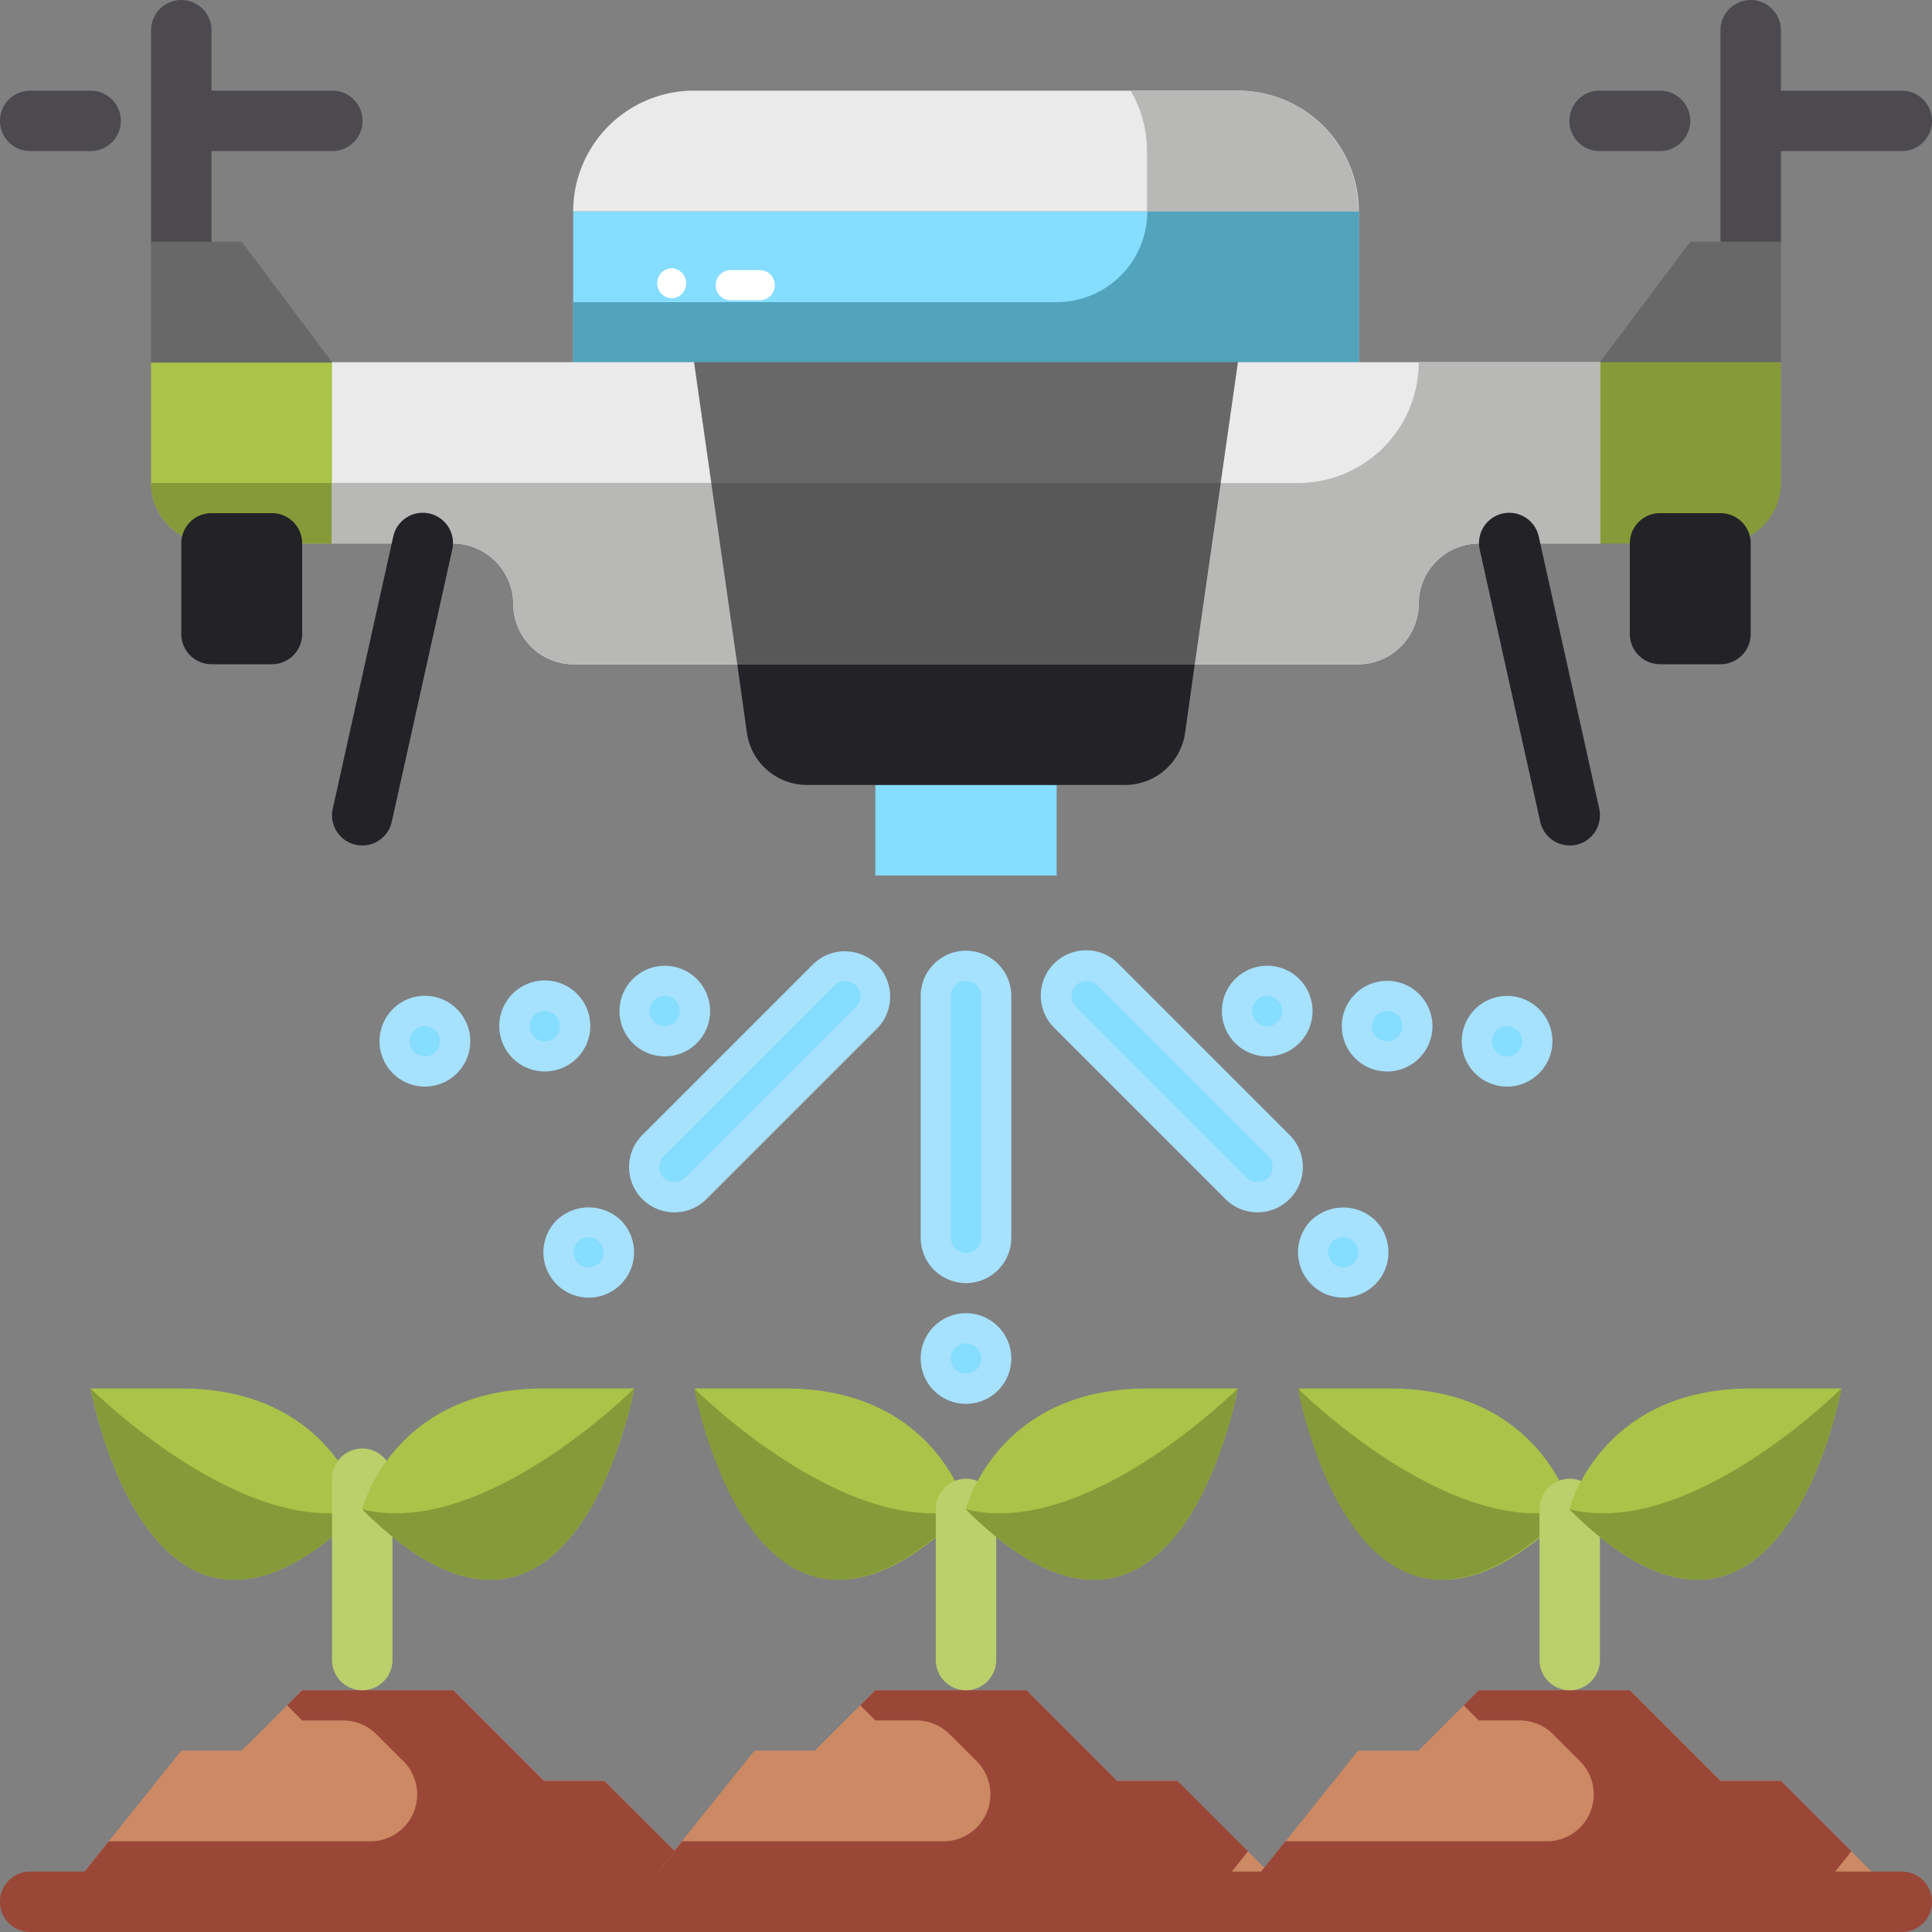 <svg id="drone-3" xmlns="http://www.w3.org/2000/svg" width="150" height="150" viewBox="0 0 150 150">
  <rect x="0" y="0" width="150" height="150" fill="#808080" stroke="none"/>
  <g id="Group_142840" data-name="Group 142840">
    <path id="Path_210195" data-name="Path 210195" d="M7.038,3H2.346a2.346,2.346,0,0,0,0,4.692H7.038A2.346,2.346,0,0,0,7.038,3Z" transform="translate(0 4.038)" fill="#4c4a4f"/>
    <path id="Path_210196" data-name="Path 210196" d="M19.076,7.038H9.692V2.346A2.346,2.346,0,0,0,5,2.346V18.768a2.346,2.346,0,0,0,4.692,0V11.73h9.384a2.346,2.346,0,1,0,0-4.692Z" transform="translate(6.73)" fill="#4c4a4f"/>
    <path id="Path_210197" data-name="Path 210197" d="M59.038,3H54.346a2.346,2.346,0,1,0,0,4.692h4.692a2.346,2.346,0,1,0,0-4.692Z" transform="translate(69.847 4.038)" fill="#4c4a4f"/>
    <path id="Path_210198" data-name="Path 210198" d="M71.076,7.038H61.692V2.346a2.346,2.346,0,1,0-4.692,0V18.768a2.346,2.346,0,1,0,4.692,0V11.73h9.384a2.346,2.346,0,1,0,0-4.692Z" transform="translate(76.578)" fill="#4c4a4f"/>
  </g>
  <path id="Path_210199" data-name="Path 210199" d="M19.076,12V26.076H9.692A4.706,4.706,0,0,1,5,21.384V12Z" transform="translate(6.73 16.122)" fill="#aac348"/>
  <path id="Path_210200" data-name="Path 210200" d="M19.076,16v4.692H9.692A4.706,4.706,0,0,1,5,16Z" transform="translate(6.73 21.499)" fill="#879a39"/>
  <path id="Path_210201" data-name="Path 210201" d="M91.415,72.422H44.494l-2.6-2.6,7.3-9.126h4.692L58.57,56H70.3l7.038,7.038h4.692Z" transform="translate(56.239 75.232)" fill="#cc8964"/>
  <path id="Path_210202" data-name="Path 210202" d="M68.219,69.818l-2.088,2.6H26.248L22.33,68.5l6.264-7.812h4.692L37.978,56h11.73l7.038,7.038h4.692Z" transform="translate(29.983 75.232)" fill="#cc8964"/>
  <path id="Path_210203" data-name="Path 210203" d="M68.7,68.5l-3.12,3.918H21l3.754-4.692h20.3a3.641,3.641,0,0,0,2.576-6.217l-2.1-2.1a3.644,3.644,0,0,0-2.576-1.067H39.768L38.6,57.173,39.768,56H51.5l7.038,7.038h4.692Z" transform="translate(28.196 75.232)" fill="#9a4738"/>
  <path id="Path_210204" data-name="Path 210204" d="M88.7,68.5l-3.12,3.918H41l3.754-4.692h20.3a3.641,3.641,0,0,0,2.576-6.217l-2.1-2.1a3.644,3.644,0,0,0-2.576-1.067H59.768L58.6,57.173,59.768,56H71.5l7.038,7.038h4.692Z" transform="translate(55.041 75.232)" fill="#9a4738"/>
  <path id="Path_210205" data-name="Path 210205" d="M16.076,60.692,20.768,56H32.5l7.038,7.038h4.692L49.7,68.5l-3.12,3.918H2l9.384-11.73Z" transform="translate(2.692 75.232)" fill="#cc8964"/>
  <path id="Path_210206" data-name="Path 210206" d="M49.7,68.5l-3.12,3.918H2L5.754,67.73h20.3a3.641,3.641,0,0,0,2.576-6.217l-2.1-2.1a3.644,3.644,0,0,0-2.576-1.067H20.768L19.6,57.173,20.768,56H32.5l7.038,7.038h4.692Z" transform="translate(2.692 75.232)" fill="#9a4738"/>
  <g id="Group_142841" data-name="Group 142841" transform="translate(7.038 107.801)">
    <path id="Path_210207" data-name="Path 210207" d="M50.038,46c11.73,0,14.076,9.384,14.076,9.384C47.692,71.807,43,46,43,46Z" transform="translate(50.842 -46)" fill="#aac348"/>
    <path id="Path_210208" data-name="Path 210208" d="M30.038,46c11.73,0,14.076,9.384,14.076,9.384C27.692,71.807,23,46,23,46Z" transform="translate(23.921 -46)" fill="#aac348"/>
    <path id="Path_210209" data-name="Path 210209" d="M10.038,46c11.73,0,14.076,9.384,14.076,9.384C7.692,71.807,3,46,3,46Z" transform="translate(-3 -46)" fill="#aac348"/>
  </g>
  <path id="Path_210210" data-name="Path 210210" d="M24.115,55.384C7.692,71.807,3,46,3,46S14.73,57.73,24.115,55.384Z" transform="translate(4.038 61.801)" fill="#879a39"/>
  <path id="Path_210211" data-name="Path 210211" d="M44.115,55.384C27.692,71.807,23,46,23,46S34.73,57.73,44.115,55.384Z" transform="translate(30.898 61.801)" fill="#879a39"/>
  <path id="Path_210212" data-name="Path 210212" d="M64.115,55.384C47.692,71.807,43,46,43,46S54.73,57.73,64.115,55.384Z" transform="translate(57.765 61.801)" fill="#879a39"/>
  <path id="Path_210213" data-name="Path 210213" d="M29,26H43.076v7.038H29Z" transform="translate(38.962 34.935)" fill="#85ddff"/>
  <path id="Path_210214" data-name="Path 210214" d="M80,12.384H19A9.382,9.382,0,0,1,28.384,3H70.613A9.382,9.382,0,0,1,80,12.384Z" transform="translate(25.501 4.038)" fill="#eaeaea"/>
  <path id="Path_210215" data-name="Path 210215" d="M80,7V18.73H19V7Z" transform="translate(25.501 9.422)" fill="#85ddff"/>
  <path id="Path_210216" data-name="Path 210216" d="M38.727,12.384V7.692A9.359,9.359,0,0,0,37.46,3h8.305a9.382,9.382,0,0,1,9.384,9.384Z" transform="translate(50.325 4.038)" fill="#b8b8b7"/>
  <path id="Path_210217" data-name="Path 210217" d="M80,7V18.73H19V14.038H56.537A7.038,7.038,0,0,0,63.575,7Z" transform="translate(25.501 9.422)" fill="#52a3bc"/>
  <path id="Path_210218" data-name="Path 210218" d="M59.2,27.349a4.715,4.715,0,0,1-4.645,4.035H29.826a4.715,4.715,0,0,1-4.645-4.035L24.43,22H59.949Z" transform="translate(32.81 29.559)" fill="#222227"/>
  <path id="Path_210219" data-name="Path 210219" d="M12.038,8l7.038,9.384H5V8h7.038Z" transform="translate(6.73 10.768)" fill="#686868"/>
  <path id="Path_210220" data-name="Path 210220" d="M64.73,8h2.346v9.384H53L60.038,8Z" transform="translate(71.193 10.768)" fill="#686868"/>
  <path id="Path_210221" data-name="Path 210221" d="M67.076,12v9.384a4.706,4.706,0,0,1-4.692,4.692H53V12Z" transform="translate(71.193 16.122)" fill="#879a39"/>
  <path id="Path_210222" data-name="Path 210222" d="M42.508,35.461H29.768a4.706,4.706,0,0,1-4.692-4.692,4.726,4.726,0,0,0-4.692-4.692H11V12H39.153Z" transform="translate(14.774 16.12)" fill="#eaeaea"/>
  <path id="Path_210223" data-name="Path 210223" d="M57,12H71.078V26.076H61.693A4.706,4.706,0,0,0,57,30.768a4.726,4.726,0,0,1-4.692,4.692H39.57L42.925,12H57Z" transform="translate(53.148 16.12)" fill="#eaeaea"/>
  <path id="Path_210224" data-name="Path 210224" d="M65.229,12,61.874,35.461H26.355L23,12Z" transform="translate(30.885 16.12)" fill="#686868"/>
  <path id="Path_210225" data-name="Path 210225" d="M42.508,30.076H29.768a4.706,4.706,0,0,1-4.692-4.692,4.726,4.726,0,0,0-4.692-4.692H11V16H40.49Z" transform="translate(14.774 21.496)" fill="#b8b8b7"/>
  <path id="Path_210226" data-name="Path 210226" d="M71.078,12V26.076H61.693A4.706,4.706,0,0,0,57,30.768a4.726,4.726,0,0,1-4.692,4.692H39.57l2.018-14.076h6.029A9.382,9.382,0,0,0,57,12Z" transform="translate(53.148 16.12)" fill="#b8b8b7"/>
  <path id="Path_210227" data-name="Path 210227" d="M63.125,16,61.107,30.076H25.588L23.57,16Z" transform="translate(31.653 21.496)" fill="#585858"/>
  <path id="Path_210228" data-name="Path 210228" d="M22.9,8.875a1.174,1.174,0,0,0,0,2.346A1.174,1.174,0,0,0,22.9,8.875Z" transform="translate(29.249 11.946)" fill="#fff"/>
  <path id="Path_210229" data-name="Path 210229" d="M27.183,8.938H24.837a1.174,1.174,0,0,0,0,2.346h2.346A1.174,1.174,0,0,0,27.183,8.938Z" transform="translate(31.851 12.031)" fill="#fff"/>
  <g id="Group_142843" data-name="Group 142843" transform="translate(0 145.308)">
    <g id="Group_142842" data-name="Group 142842">
      <path id="Path_210230" data-name="Path 210230" d="M147.656,66.692H2.344a2.346,2.346,0,0,1,0-4.692H147.656a2.346,2.346,0,0,1,0,4.692Z" transform="translate(0 -62)" fill="#9a4738"/>
    </g>
  </g>
  <g id="Group_142844" data-name="Group 142844" transform="translate(25.78 112.463)">
    <path id="Path_210231" data-name="Path 210231" d="M13.346,66.768A2.347,2.347,0,0,1,11,64.422V50.346a2.346,2.346,0,0,1,4.692,0V64.422A2.347,2.347,0,0,1,13.346,66.768Z" transform="translate(-11 -48)" fill="#bbcf6b"/>
  </g>
  <g id="Group_142845" data-name="Group 142845" transform="translate(72.654 114.809)">
    <path id="Path_210232" data-name="Path 210232" d="M33.346,65.422A2.347,2.347,0,0,1,31,63.076V51.346a2.346,2.346,0,0,1,4.692,0v11.73A2.347,2.347,0,0,1,33.346,65.422Z" transform="translate(-31 -49)" fill="#bbcf6b"/>
  </g>
  <g id="Group_142846" data-name="Group 142846" transform="translate(119.527 114.809)">
    <path id="Path_210233" data-name="Path 210233" d="M53.346,65.422A2.347,2.347,0,0,1,51,63.076V51.346a2.346,2.346,0,0,1,4.692,0v11.73A2.347,2.347,0,0,1,53.346,65.422Z" transform="translate(-51 -49)" fill="#bbcf6b"/>
  </g>
  <g id="Group_142867" data-name="Group 142867" transform="translate(29.472 74.98)">
    <g id="Group_142848" data-name="Group 142848" transform="translate(42.008 26.978)">
      <g id="Group_142847" data-name="Group 142847">
        <ellipse id="Ellipse_21" data-name="Ellipse 21" cx="2" cy="2.5" rx="2" ry="2.5" transform="translate(1.445 0.946)" fill="#85ddff"/>
        <path id="Path_210234" data-name="Path 210234" d="M34.019,50.538a3.519,3.519,0,1,1,3.519-3.519A3.523,3.523,0,0,1,34.019,50.538Zm0-4.692a1.173,1.173,0,1,0,1.173,1.173A1.173,1.173,0,0,0,34.019,45.846Z" transform="translate(-30.5 -43.5)" fill="#a6e1fd"/>
      </g>
    </g>
    <g id="Group_142855" data-name="Group 142855">
      <g id="Group_142850" data-name="Group 142850" transform="translate(18.621)">
        <g id="Group_142849" data-name="Group 142849">
          <circle id="Ellipse_22" data-name="Ellipse 22" cx="2.346" cy="2.346" r="2.346" transform="translate(1.173 1.172)" fill="#85ddff"/>
          <path id="Path_210235" data-name="Path 210235" d="M24.05,39.037a3.517,3.517,0,1,1,2.782-1.361,3.492,3.492,0,0,1-2.341,1.333,3.537,3.537,0,0,1-.441.028Zm0-4.692a1.04,1.04,0,0,0-.148.009,1.183,1.183,0,0,0-.781.443,1.161,1.161,0,0,0-.237.866,1.175,1.175,0,0,0,2.093.575,1.148,1.148,0,0,0,.237-.866,1.17,1.17,0,0,0-1.164-1.028Z" transform="translate(-20.531 -32.001)" fill="#a6e1fd"/>
        </g>
      </g>
      <g id="Group_142852" data-name="Group 142852" transform="translate(9.311 1.173)">
        <g id="Group_142851" data-name="Group 142851">
          <circle id="Ellipse_23" data-name="Ellipse 23" cx="2.346" cy="2.346" r="2.346" transform="translate(1.173 1.171)" fill="#85ddff"/>
          <path id="Path_210236" data-name="Path 210236" d="M20.08,39.537a3.534,3.534,0,1,1,.441-.028A3.48,3.48,0,0,1,20.08,39.537Zm0-4.692a1.042,1.042,0,0,0-.148.009,1.172,1.172,0,0,0-.781.443,1.158,1.158,0,0,0-.237.866,1.173,1.173,0,0,0,2.09.575,1.158,1.158,0,0,0,.237-.866,1.172,1.172,0,0,0-.443-.781,1.157,1.157,0,0,0-.718-.246Z" transform="translate(-16.563 -32.501)" fill="#a6e1fd"/>
        </g>
      </g>
      <g id="Group_142854" data-name="Group 142854" transform="translate(0 2.344)">
        <g id="Group_142853" data-name="Group 142853">
          <circle id="Ellipse_24" data-name="Ellipse 24" cx="2.346" cy="2.346" r="2.346" transform="translate(1.173 1.173)" fill="#85ddff"/>
          <path id="Path_210237" data-name="Path 210237" d="M16.111,40.038a3.524,3.524,0,1,1,.443-.028A3.574,3.574,0,0,1,16.111,40.038Zm0-4.692a1.04,1.04,0,0,0-.148.009,1.177,1.177,0,0,0-.781.443,1.148,1.148,0,0,0-.237.866,1.172,1.172,0,0,0,.443.781,1.157,1.157,0,0,0,.866.237,1.183,1.183,0,0,0,.781-.443,1.174,1.174,0,0,0-.924-1.893Z" transform="translate(-12.594 -33)" fill="#a6e1fd"/>
        </g>
      </g>
    </g>
    <g id="Group_142862" data-name="Group 142862" transform="translate(65.393 0.001)">
      <g id="Group_142857" data-name="Group 142857">
        <g id="Group_142856" data-name="Group 142856">
          <circle id="Ellipse_25" data-name="Ellipse 25" cx="2.346" cy="2.346" r="2.346" transform="translate(1.176 1.171)" fill="#85ddff"/>
          <path id="Path_210238" data-name="Path 210238" d="M43.99,39.037a3.519,3.519,0,1,1,3.491-3.078,3.509,3.509,0,0,1-3.491,3.078Zm0-4.692a1.173,1.173,0,0,0-.143,2.337A1.174,1.174,0,0,0,44.919,34.8a1.163,1.163,0,0,0-.781-.443A1.1,1.1,0,0,0,43.988,34.345Z" transform="translate(-40.468 -32.001)" fill="#a6e1fd"/>
        </g>
      </g>
      <g id="Group_142859" data-name="Group 142859" transform="translate(9.312 1.171)">
        <g id="Group_142858" data-name="Group 142858">
          <circle id="Ellipse_26" data-name="Ellipse 26" cx="2.346" cy="2.346" r="2.346" transform="translate(1.173 1.173)" fill="#85ddff"/>
          <path id="Path_210239" data-name="Path 210239" d="M47.958,39.538a3.518,3.518,0,0,1-3.493-3.96,3.519,3.519,0,1,1,3.493,3.96Zm-.148-2.355a1.183,1.183,0,0,0,1.311-1.018A1.17,1.17,0,0,0,48.1,34.855a1.181,1.181,0,0,0-.866.237,1.154,1.154,0,0,0-.443.781,1.171,1.171,0,0,0,1.016,1.309Z" transform="translate(-44.437 -32.5)" fill="#a6e1fd"/>
        </g>
      </g>
      <g id="Group_142861" data-name="Group 142861" transform="translate(18.624 2.341)">
        <g id="Group_142860" data-name="Group 142860">
          <circle id="Ellipse_27" data-name="Ellipse 27" cx="2.346" cy="2.346" r="2.346" transform="translate(1.173 1.176)" fill="#85ddff"/>
          <path id="Path_210240" data-name="Path 210240" d="M51.927,40.04a3.481,3.481,0,0,1-.441-.028,3.52,3.52,0,1,1,3.221-5.652,3.487,3.487,0,0,1,.711,2.6,3.527,3.527,0,0,1-3.491,3.08Zm0-4.692A1.174,1.174,0,0,0,51,37.241a1.174,1.174,0,1,0,1.072-1.884,1.032,1.032,0,0,0-.145-.009Z" transform="translate(-48.406 -32.999)" fill="#a6e1fd"/>
        </g>
      </g>
    </g>
    <g id="Group_142864" data-name="Group 142864" transform="translate(12.718 18.767)">
      <g id="Group_142863" data-name="Group 142863">
        <circle id="Ellipse_28" data-name="Ellipse 28" cx="2.346" cy="2.346" r="2.346" transform="translate(1.173 1.138)" fill="#85ddff"/>
        <path id="Path_210241" data-name="Path 210241" d="M21.534,47a3.52,3.52,0,0,1-2.489-6.008,3.611,3.611,0,0,1,4.978,0A3.519,3.519,0,0,1,21.534,47Zm0-4.692a1.176,1.176,0,0,0-.831.343,1.162,1.162,0,0,0-.343.831,1.176,1.176,0,0,0,.343.831,1.2,1.2,0,0,0,1.659,0,1.174,1.174,0,0,0-.828-2Z" transform="translate(-18.015 -40)" fill="#a6e1fd"/>
      </g>
    </g>
    <g id="Group_142866" data-name="Group 142866" transform="translate(71.299 18.766)">
      <g id="Group_142865" data-name="Group 142865">
        <circle id="Ellipse_29" data-name="Ellipse 29" cx="2.346" cy="2.346" r="2.346" transform="translate(1.173 1.139)" fill="#85ddff"/>
        <path id="Path_210242" data-name="Path 210242" d="M46.5,47A3.52,3.52,0,0,1,44.015,41a3.606,3.606,0,0,1,4.976,0A3.519,3.519,0,0,1,46.5,47Zm0-4.692a1.173,1.173,0,0,0-1.173,1.173,1.176,1.176,0,0,0,.343.831,1.2,1.2,0,0,0,1.659,0,1.174,1.174,0,0,0-.828-2Z" transform="translate(-42.985 -39.999)" fill="#a6e1fd"/>
      </g>
    </g>
  </g>
  <g id="Group_142868" data-name="Group 142868" transform="translate(25.779 39.835)">
    <path id="Path_210243" data-name="Path 210243" d="M13.349,42.807a2.388,2.388,0,0,1-.511-.056,2.346,2.346,0,0,1-1.781-2.8l4.692-21.115a2.346,2.346,0,1,1,4.58,1.018L15.636,40.97a2.346,2.346,0,0,1-2.287,1.837Z" transform="translate(-11 -17)" fill="#222227"/>
  </g>
  <g id="Group_142869" data-name="Group 142869" transform="translate(114.836 39.836)">
    <path id="Path_210244" data-name="Path 210244" d="M56.036,42.806a2.346,2.346,0,0,1-2.287-1.837L49.056,19.855a2.346,2.346,0,1,1,4.58-1.018l4.692,21.115a2.346,2.346,0,0,1-1.781,2.8,2.388,2.388,0,0,1-.511.056Z" transform="translate(-49 -17)" fill="#222227"/>
  </g>
  <g id="Group_142870" data-name="Group 142870" transform="translate(14.076 39.84)">
    <path id="Path_210245" data-name="Path 210245" d="M13.038,28.73H8.346A2.347,2.347,0,0,1,6,26.384V19.346A2.347,2.347,0,0,1,8.346,17h4.692a2.347,2.347,0,0,1,2.346,2.346v7.038A2.347,2.347,0,0,1,13.038,28.73Z" transform="translate(-6 -17)" fill="#222227"/>
  </g>
  <g id="Group_142871" data-name="Group 142871" transform="translate(126.539 39.84)">
    <path id="Path_210246" data-name="Path 210246" d="M61.038,28.73H56.346A2.347,2.347,0,0,1,54,26.384V19.346A2.347,2.347,0,0,1,56.346,17h4.692a2.347,2.347,0,0,1,2.346,2.346v7.038A2.347,2.347,0,0,1,61.038,28.73Z" transform="translate(-54 -17)" fill="#222227"/>
  </g>
  <g id="Group_142873" data-name="Group 142873" transform="translate(80.847 73.82)">
    <g id="Group_142872" data-name="Group 142872">
      <path id="Path_210247" data-name="Path 210247" d="M50.618,49.964a2.34,2.34,0,0,1-1.659-.687L35.688,36.005a2.346,2.346,0,1,1,3.317-3.317L52.277,45.959a2.346,2.346,0,0,1-1.659,4Z" transform="translate(-33.828 -30.83)" fill="#85ddff"/>
      <path id="Path_210248" data-name="Path 210248" d="M51.29,51.808a3.506,3.506,0,0,1-2.489-1.03L35.53,37.507a3.519,3.519,0,1,1,4.976-4.976L53.777,45.8a3.518,3.518,0,0,1-2.487,6.006ZM38.019,33.844a1.172,1.172,0,0,0-.831,2L50.46,49.117a1.205,1.205,0,0,0,1.659,0,1.174,1.174,0,0,0,0-1.659L38.847,34.187A1.169,1.169,0,0,0,38.019,33.844Z" transform="translate(-34.5 -31.501)" fill="#a6e1fd"/>
    </g>
  </g>
  <g id="Group_142875" data-name="Group 142875" transform="translate(48.844 73.82)">
    <g id="Group_142874" data-name="Group 142874">
      <path id="Path_210249" data-name="Path 210249" d="M23.689,49.964a2.346,2.346,0,0,1-1.659-4L35.3,32.688a2.346,2.346,0,1,1,3.317,3.317L25.348,49.277a2.34,2.34,0,0,1-1.659.687Z" transform="translate(-20.171 -30.83)" fill="#85ddff"/>
      <path id="Path_210250" data-name="Path 210250" d="M24.362,51.808A3.518,3.518,0,0,1,21.873,45.8L35.144,32.531a3.519,3.519,0,0,1,4.976,4.976L26.849,50.778a3.5,3.5,0,0,1-2.487,1.03ZM37.633,33.844a1.168,1.168,0,0,0-.831.343L23.531,47.459a1.174,1.174,0,0,0,0,1.659,1.205,1.205,0,0,0,1.659,0L38.462,35.846a1.172,1.172,0,0,0-.828-2Z" transform="translate(-20.843 -31.501)" fill="#a6e1fd"/>
    </g>
  </g>
  <g id="Group_142877" data-name="Group 142877" transform="translate(71.481 73.813)">
    <g id="Group_142876" data-name="Group 142876">
      <path id="Path_210251" data-name="Path 210251" d="M33.346,55.461A2.347,2.347,0,0,1,31,53.115V34.346a2.346,2.346,0,0,1,4.692,0V53.115A2.347,2.347,0,0,1,33.346,55.461Z" transform="translate(-29.827 -30.827)" fill="#85ddff"/>
      <path id="Path_210252" data-name="Path 210252" d="M34.019,57.307A3.523,3.523,0,0,1,30.5,53.788V35.019a3.519,3.519,0,1,1,7.038,0V53.788A3.523,3.523,0,0,1,34.019,57.307Zm0-23.461a1.173,1.173,0,0,0-1.173,1.173V53.788a1.173,1.173,0,0,0,2.346,0V35.019A1.173,1.173,0,0,0,34.019,33.846Z" transform="translate(-30.5 -31.5)" fill="#a6e1fd"/>
    </g>
  </g>
  <path id="Path_210253" data-name="Path 210253" d="M46.076,46h7.038S48.422,71.807,32,55.384C32,55.384,34.346,46,46.076,46Z" transform="translate(42.988 61.801)" fill="#aac348"/>
  <path id="Path_210254" data-name="Path 210254" d="M32,55.384C48.422,71.807,53.115,46,53.115,46S41.384,57.73,32,55.384Z" transform="translate(42.988 61.801)" fill="#879a39"/>
  <path id="Path_210255" data-name="Path 210255" d="M26.076,46h7.038S28.422,71.807,12,55.384C12,55.384,14.346,46,26.076,46Z" transform="translate(16.12 61.801)" fill="#aac348"/>
  <path id="Path_210256" data-name="Path 210256" d="M12,55.384C28.422,71.807,33.115,46,33.115,46S21.384,57.73,12,55.384Z" transform="translate(16.12 61.801)" fill="#879a39"/>
  <path id="Path_210257" data-name="Path 210257" d="M66.076,46h7.038S68.422,71.807,52,55.384C52,55.384,54.346,46,66.076,46Z" transform="translate(69.847 61.801)" fill="#aac348"/>
  <path id="Path_210258" data-name="Path 210258" d="M52,55.384C68.422,71.807,73.115,46,73.115,46S61.384,57.73,52,55.384Z" transform="translate(69.847 61.801)" fill="#879a39"/>
</svg>
